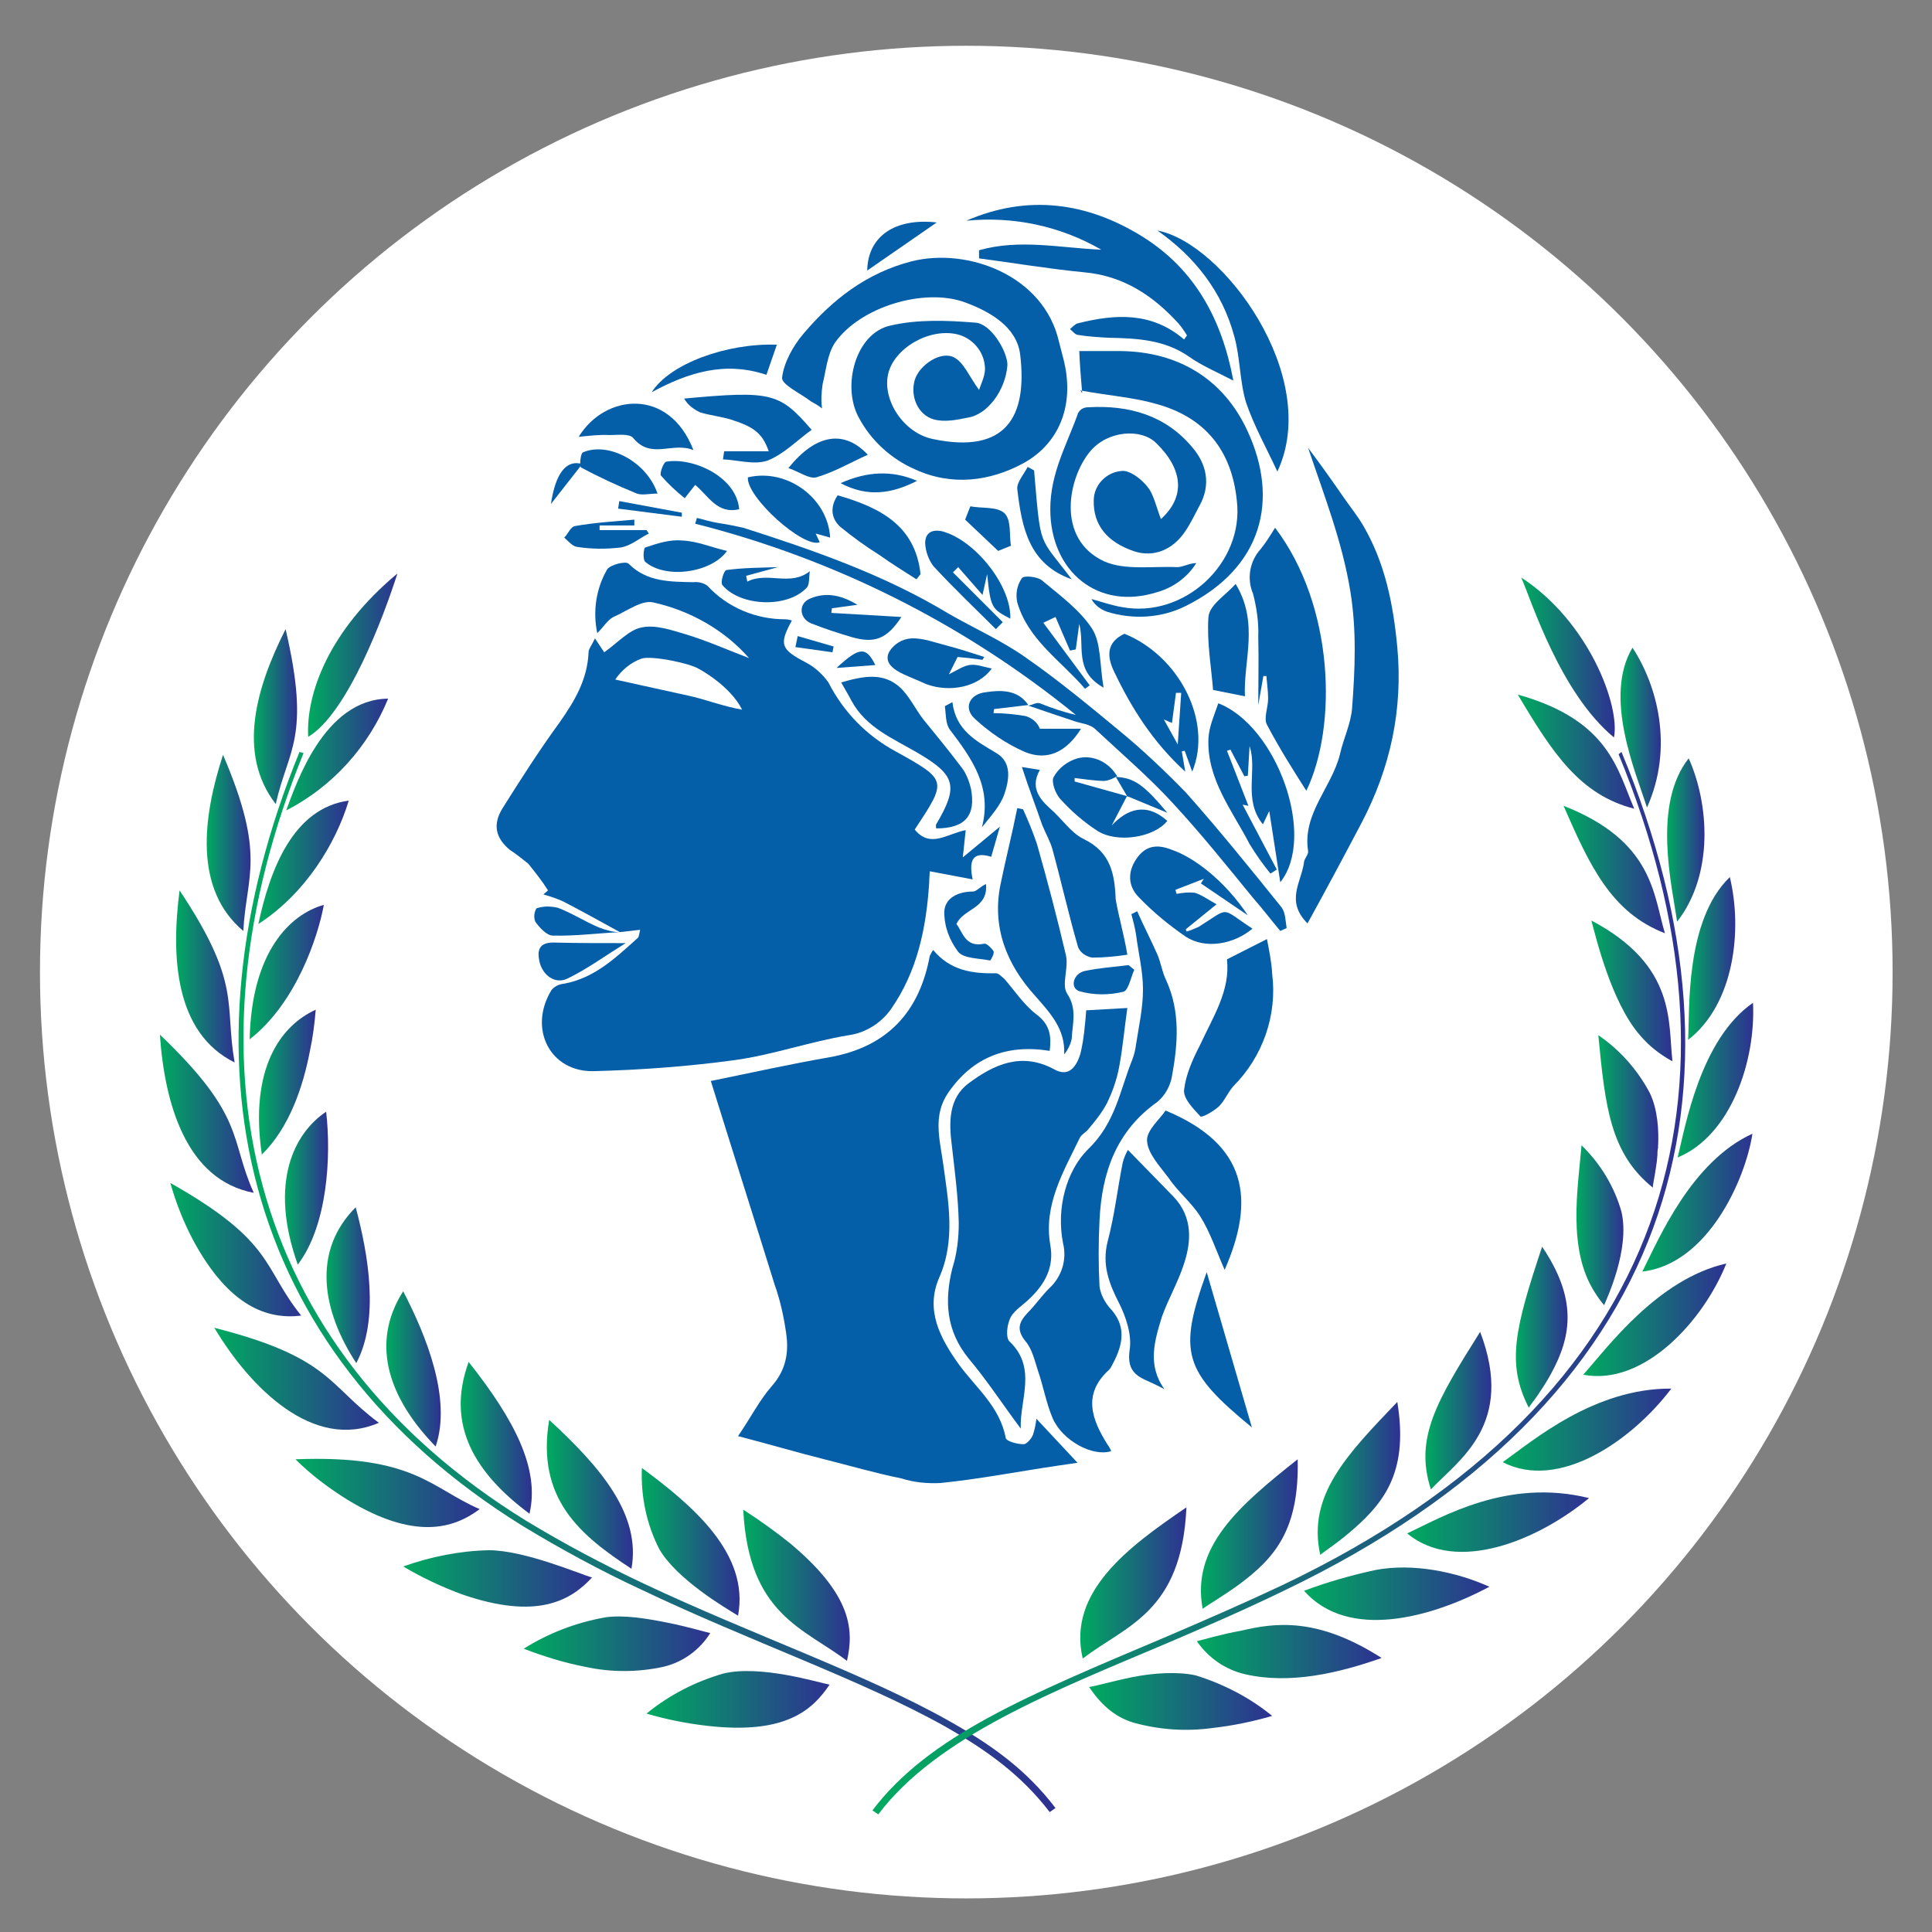 <?xml version="1.0" encoding="utf-8"?>
<!-- Generator: Adobe Illustrator 22.0.1, SVG Export Plug-In . SVG Version: 6.00 Build 0)  -->
<svg version="1.1" id="圖層_1" xmlns="http://www.w3.org/2000/svg" xmlns:xlink="http://www.w3.org/1999/xlink" x="0px" y="0px"
	 viewBox="0 0 333.5 333.5" style="enable-background:new 0 0 333.5 333.5;" xml:space="preserve">
<rect x="0" y="0" width="333.5" height="333.5" fill="#808080" stroke="none"/>
<style type="text/css">
	.st0{fill:#FFFFFF;}
	.st1{fill:url(#SVGID_1_);}
	.st2{fill:url(#SVGID_2_);}
	.st3{fill:url(#SVGID_3_);}
	.st4{fill:url(#SVGID_4_);}
	.st5{fill:url(#SVGID_5_);}
	.st6{fill:url(#SVGID_6_);}
	.st7{fill:url(#SVGID_7_);}
	.st8{fill:url(#SVGID_8_);}
	.st9{fill:url(#SVGID_9_);}
	.st10{fill:url(#SVGID_10_);}
	.st11{fill:url(#SVGID_11_);}
	.st12{fill:url(#SVGID_12_);}
	.st13{fill:url(#SVGID_13_);}
	.st14{fill:url(#SVGID_14_);}
	.st15{fill:url(#SVGID_15_);}
	.st16{fill:url(#SVGID_16_);}
	.st17{fill:url(#SVGID_17_);}
	.st18{fill:url(#SVGID_18_);}
	.st19{fill:url(#SVGID_19_);}
	.st20{fill:url(#SVGID_20_);}
	.st21{fill:url(#SVGID_21_);}
	.st22{fill:url(#SVGID_22_);}
	.st23{fill:url(#SVGID_23_);}
	.st24{fill:url(#SVGID_24_);}
	.st25{fill:url(#SVGID_25_);}
	.st26{fill:url(#SVGID_26_);}
	.st27{fill:url(#SVGID_27_);}
	.st28{fill:url(#SVGID_28_);}
	.st29{fill:url(#SVGID_29_);}
	.st30{fill:url(#SVGID_30_);}
	.st31{fill:url(#SVGID_31_);}
	.st32{fill:url(#SVGID_32_);}
	.st33{fill:url(#SVGID_33_);}
	.st34{fill:url(#SVGID_34_);}
	.st35{fill:url(#SVGID_35_);}
	.st36{fill:url(#SVGID_36_);}
	.st37{fill:url(#SVGID_37_);}
	.st38{fill:url(#SVGID_38_);}
	.st39{fill:url(#SVGID_39_);}
	.st40{fill:url(#SVGID_40_);}
	.st41{fill:url(#SVGID_41_);}
	.st42{fill:url(#SVGID_42_);}
	.st43{fill:url(#SVGID_43_);}
	.st44{fill:url(#SVGID_44_);}
	.st45{fill:url(#SVGID_45_);}
	.st46{fill:url(#SVGID_46_);}
	.st47{fill:#045EA8;}
</style>
<title>logo01</title>
<circle class="st0" cx="166.8" cy="167.8" r="159.9"/>
<linearGradient id="SVGID_1_" gradientUnits="userSpaceOnUse" x1="48.179" y1="733.8" x2="189.2" y2="733.8" gradientTransform="matrix(1 0 0 1 -7 -512.5)">
	<stop  offset="0" style="stop-color:#00AA60"/>
	<stop  offset="1" style="stop-color:#2E3192"/>
</linearGradient>
<path class="st1" d="M51.7,129.8C30.1,182.7,41.2,233,90.2,263.4c6.6,4,13.4,7.7,20.5,11c18.9,9,38.1,15.6,52.4,23.6
	c7.2,4.1,13.1,8.3,18.1,14.8l1-0.7c-5.1-6.7-11.2-11-18.5-15.1c-14.4-8.1-33.6-14.7-52.5-23.6c-7-3.3-13.8-6.9-20.4-10.9
	C42.2,232.5,31,182.6,52.4,130L51.7,129.8z"/>
<linearGradient id="SVGID_2_" gradientUnits="userSpaceOnUse" x1="135.27" y1="786.15" x2="153.682" y2="786.15" gradientTransform="matrix(1 0 0 1 -7 -512.5)">
	<stop  offset="0" style="stop-color:#00AA60"/>
	<stop  offset="1" style="stop-color:#2E3192"/>
</linearGradient>
<path class="st2" d="M128.3,260.6c2.8,1.8,5.6,3.8,8.2,5.9c10.6,8.9,10.9,14.9,9.7,20.2C138.9,281.1,129.2,278.8,128.3,260.6z"/>
<linearGradient id="SVGID_3_" gradientUnits="userSpaceOnUse" x1="117.775" y1="778.65" x2="134.695" y2="778.65" gradientTransform="matrix(1 0 0 1 -7 -512.5)">
	<stop  offset="0" style="stop-color:#00AA60"/>
	<stop  offset="1" style="stop-color:#2E3192"/>
</linearGradient>
<path class="st3" d="M110.8,253.4c8.8,6.5,18.6,14.8,16.6,25.5c-1.1-0.7-3.7-2.2-6.5-4.3s-5.6-4.6-7.1-7.2
	C111.6,263.1,110.6,258.3,110.8,253.4z"/>
<linearGradient id="SVGID_4_" gradientUnits="userSpaceOnUse" x1="101.418" y1="770.45" x2="116.278" y2="770.45" gradientTransform="matrix(1 0 0 1 -7 -512.5)">
	<stop  offset="0" style="stop-color:#00AA60"/>
	<stop  offset="1" style="stop-color:#2E3192"/>
</linearGradient>
<path class="st4" d="M94.8,245.1c8.8,8.1,15.9,16.3,14.2,25.7C100.3,265.1,92.5,258.8,94.8,245.1z"/>
<linearGradient id="SVGID_5_" gradientUnits="userSpaceOnUse" x1="86.525" y1="760.7" x2="98.784" y2="760.7" gradientTransform="matrix(1 0 0 1 -7 -512.5)">
	<stop  offset="0" style="stop-color:#00AA60"/>
	<stop  offset="1" style="stop-color:#2E3192"/>
</linearGradient>
<path class="st5" d="M80.9,235.1c8,10.1,12.3,18.5,10.5,26.2C82,254.3,76.9,246,80.9,235.1z"/>
<linearGradient id="SVGID_6_" gradientUnits="userSpaceOnUse" x1="73.689" y1="748.8" x2="83.094" y2="748.8" gradientTransform="matrix(1 0 0 1 -7 -512.5)">
	<stop  offset="0" style="stop-color:#00AA60"/>
	<stop  offset="1" style="stop-color:#2E3192"/>
</linearGradient>
<path class="st6" d="M69.6,222.9c4,7.7,8.4,18.6,5.6,26.8C65.3,239.5,64.9,230.2,69.6,222.9z"/>
<linearGradient id="SVGID_7_" gradientUnits="userSpaceOnUse" x1="63.335" y1="734.35" x2="70.819" y2="734.35" gradientTransform="matrix(1 0 0 1 -7 -512.5)">
	<stop  offset="0" style="stop-color:#00AA60"/>
	<stop  offset="1" style="stop-color:#2E3192"/>
</linearGradient>
<path class="st7" d="M61.4,208.4c2.2,8.2,4.1,19.4,0.1,26.9C55.6,226.3,53.8,216,61.4,208.4z"/>
<linearGradient id="SVGID_8_" gradientUnits="userSpaceOnUse" x1="56.141" y1="717.6" x2="63.622" y2="717.6" gradientTransform="matrix(1 0 0 1 -7 -512.5)">
	<stop  offset="0" style="stop-color:#00AA60"/>
	<stop  offset="1" style="stop-color:#2E3192"/>
</linearGradient>
<path class="st8" d="M56.3,191.9c0.9,7.9,0.2,19.7-4.9,26.4C46.3,204,50.9,195.5,56.3,191.9z"/>
<linearGradient id="SVGID_9_" gradientUnits="userSpaceOnUse" x1="51.72" y1="699.3" x2="61.5" y2="699.3" gradientTransform="matrix(1 0 0 1 -7 -512.5)">
	<stop  offset="0" style="stop-color:#00AA60"/>
	<stop  offset="1" style="stop-color:#2E3192"/>
</linearGradient>
<path class="st9" d="M54.5,174.3c-0.2,2.4-0.5,4.8-1,7.1c-1.2,6.3-3.6,13.3-8.3,17.9C43,184.4,48.5,177,54.5,174.3z"/>
<linearGradient id="SVGID_10_" gradientUnits="userSpaceOnUse" x1="50.1" y1="680.3" x2="62.94" y2="680.3" gradientTransform="matrix(1 0 0 1 -7 -512.5)">
	<stop  offset="0" style="stop-color:#00AA60"/>
	<stop  offset="1" style="stop-color:#2E3192"/>
</linearGradient>
<path class="st10" d="M55.9,156.2c-1,5.5-4.8,17-12.8,23.2C43.4,164.3,50.1,157.8,55.9,156.2z"/>
<linearGradient id="SVGID_11_" gradientUnits="userSpaceOnUse" x1="51.64" y1="661.35" x2="67.24" y2="661.35" gradientTransform="matrix(1 0 0 1 -7 -512.5)">
	<stop  offset="0" style="stop-color:#00AA60"/>
	<stop  offset="1" style="stop-color:#2E3192"/>
</linearGradient>
<path class="st11" d="M60.2,138.2c-2.2,7.3-7.4,16-15.6,21.3C46.6,150.1,50.6,139.5,60.2,138.2z"/>
<linearGradient id="SVGID_12_" gradientUnits="userSpaceOnUse" x1="56.4" y1="642.75" x2="74.03" y2="642.75" gradientTransform="matrix(1 0 0 1 -7 -512.5)">
	<stop  offset="0" style="stop-color:#00AA60"/>
	<stop  offset="1" style="stop-color:#2E3192"/>
</linearGradient>
<path class="st12" d="M67,120.6c-3.4,8.3-9.6,15.2-17.6,19.3C51.1,135.4,55.9,120.7,67,120.6z"/>
<linearGradient id="SVGID_13_" gradientUnits="userSpaceOnUse" x1="60.228" y1="625.6" x2="75.64" y2="625.6" gradientTransform="matrix(1 0 0 1 -7 -512.5)">
	<stop  offset="0" style="stop-color:#00AA60"/>
	<stop  offset="1" style="stop-color:#2E3192"/>
</linearGradient>
<path class="st13" d="M68.6,99c-2.4,7.5-8.6,24.1-15.4,28.2C52.8,119.8,56.7,108.9,68.6,99z"/>
<linearGradient id="SVGID_14_" gradientUnits="userSpaceOnUse" x1="118.6" y1="805.845" x2="150.2" y2="805.845" gradientTransform="matrix(1 0 0 1 -7 -512.5)">
	<stop  offset="0" style="stop-color:#00AA60"/>
	<stop  offset="1" style="stop-color:#2E3192"/>
</linearGradient>
<path class="st14" d="M111.6,295.8c3.4,1,6.9,1.7,10.4,2.1c13.7,1.6,18.3-2.8,21.2-7.1c-1.7-0.3-12-3.5-18.4-1.9
	C120,290.3,115.5,292.6,111.6,295.8z"/>
<linearGradient id="SVGID_15_" gradientUnits="userSpaceOnUse" x1="97.4" y1="796.24" x2="129.66" y2="796.24" gradientTransform="matrix(1 0 0 1 -7 -512.5)">
	<stop  offset="0" style="stop-color:#00AA60"/>
	<stop  offset="1" style="stop-color:#2E3192"/>
</linearGradient>
<path class="st15" d="M90.4,284.6c3.4,1.3,6.9,2.4,10.5,3.1c4.5,1,9.2,1,13.7,0c3.3-0.8,6.2-2.9,8-5.8c-0.9-0.2-3.9-1.1-7.4-1.8
	s-7.6-1.4-10.8-0.9C99.4,280.1,94.7,281.9,90.4,284.6z"/>
<linearGradient id="SVGID_16_" gradientUnits="userSpaceOnUse" x1="76.6" y1="784.969" x2="109.2" y2="784.969" gradientTransform="matrix(1 0 0 1 -7 -512.5)">
	<stop  offset="0" style="stop-color:#00AA60"/>
	<stop  offset="1" style="stop-color:#2E3192"/>
</linearGradient>
<path class="st16" d="M69.6,270.4c3.2,1.9,6.6,3.5,10.1,4.8c13,4.5,18.8,1.1,22.5-2.9c-1.9-0.5-11.6-4.7-17.8-4.7
	C79.4,267.7,74.4,268.7,69.6,270.4z"/>
<linearGradient id="SVGID_17_" gradientUnits="userSpaceOnUse" x1="58" y1="770.213" x2="89.8" y2="770.213" gradientTransform="matrix(1 0 0 1 -7 -512.5)">
	<stop  offset="0" style="stop-color:#00AA60"/>
	<stop  offset="1" style="stop-color:#2E3192"/>
</linearGradient>
<path class="st17" d="M51,251.9c2.7,2.7,5.8,5,9,7c11.5,7,18.3,5,22.8,1.6C74.4,256.9,71.5,251.1,51,251.9z"/>
<linearGradient id="SVGID_18_" gradientUnits="userSpaceOnUse" x1="44.04" y1="750.505" x2="72.48" y2="750.505" gradientTransform="matrix(1 0 0 1 -7 -512.5)">
	<stop  offset="0" style="stop-color:#00AA60"/>
	<stop  offset="1" style="stop-color:#2E3192"/>
</linearGradient>
<path class="st18" d="M37,229.2c6.2,10.4,17.1,21.3,28.4,16.4C56.5,239,57,234.3,37,229.2z"/>
<linearGradient id="SVGID_19_" gradientUnits="userSpaceOnUse" x1="36.4" y1="728.209" x2="59.07" y2="728.209" gradientTransform="matrix(1 0 0 1 -7 -512.5)">
	<stop  offset="0" style="stop-color:#00AA60"/>
	<stop  offset="1" style="stop-color:#2E3192"/>
</linearGradient>
<path class="st19" d="M29.4,204.2c1,3.5,2.3,6.8,4,10c6.2,11.4,12.8,13.6,18.6,12.9C45.3,218.8,47.5,214.4,29.4,204.2z"/>
<linearGradient id="SVGID_20_" gradientUnits="userSpaceOnUse" x1="34.56" y1="704.75" x2="50.72" y2="704.75" gradientTransform="matrix(1 0 0 1 -7 -512.5)">
	<stop  offset="0" style="stop-color:#00AA60"/>
	<stop  offset="1" style="stop-color:#2E3192"/>
</linearGradient>
<path class="st20" d="M27.6,178.6c0.8,11.8,4.5,25.1,16.2,27.3C39.6,196.6,42.5,192.8,27.6,178.6z"/>
<linearGradient id="SVGID_21_" gradientUnits="userSpaceOnUse" x1="37.34" y1="681.05" x2="47.481" y2="681.05" gradientTransform="matrix(1 0 0 1 -7 -512.5)">
	<stop  offset="0" style="stop-color:#00AA60"/>
	<stop  offset="1" style="stop-color:#2E3192"/>
</linearGradient>
<path class="st21" d="M31,153.7c-1.5,11.5-0.8,24.6,9.5,29.7C38.7,173.2,41.8,169.9,31,153.7z"/>
<linearGradient id="SVGID_22_" gradientUnits="userSpaceOnUse" x1="42.713" y1="658" x2="50.243" y2="658" gradientTransform="matrix(1 0 0 1 -7 -512.5)">
	<stop  offset="0" style="stop-color:#00AA60"/>
	<stop  offset="1" style="stop-color:#2E3192"/>
</linearGradient>
<path class="st22" d="M38.5,130.3C35,141,33.4,153.5,42,160.7C42.5,151.1,46,147.8,38.5,130.3z"/>
<linearGradient id="SVGID_23_" gradientUnits="userSpaceOnUse" x1="50.85" y1="636.2" x2="58.3" y2="636.2" gradientTransform="matrix(1 0 0 1 -7 -512.5)">
	<stop  offset="0" style="stop-color:#00AA60"/>
	<stop  offset="1" style="stop-color:#2E3192"/>
</linearGradient>
<path class="st23" d="M49.3,108.6c-5,9.9-8.5,21.4-1.7,30.2C49.7,129.3,53.7,127.5,49.3,108.6z"/>
<linearGradient id="SVGID_24_" gradientUnits="userSpaceOnUse" x1="157.6" y1="734" x2="297.903" y2="734" gradientTransform="matrix(1 0 0 1 -7 -512.5)">
	<stop  offset="0" style="stop-color:#00AA60"/>
	<stop  offset="1" style="stop-color:#2E3192"/>
</linearGradient>
<path class="st24" d="M279.4,130.2c23.6,57.3,10.2,111-58.2,143.5c-6.8,3.2-13.5,6.1-19.8,8.8c-24.1,10.2-41,17.1-50.8,30l1,0.7
	c10.2-13.5,30.4-21.3,50.2-29.7c6.3-2.7,13-5.6,19.8-8.9c67.9-32.5,82.7-86.2,58.3-144.8L279.4,130.2z"/>
<linearGradient id="SVGID_25_" gradientUnits="userSpaceOnUse" x1="195" y1="806.201" x2="226.6" y2="806.201" gradientTransform="matrix(1 0 0 1 -7 -512.5)">
	<stop  offset="0" style="stop-color:#00AA60"/>
	<stop  offset="1" style="stop-color:#2E3192"/>
</linearGradient>
<path class="st25" d="M219.6,296.2c-3.4,1-6.9,1.7-10.4,2.1c-4.5,0.6-9,0.3-13.4-0.9c-2.8-0.8-5.4-2.6-7.8-6.2c1-0.1,4-1,7.5-1.7
	s7.7-1,10.9-0.3C211.2,290.7,215.7,293,219.6,296.2z"/>
<linearGradient id="SVGID_26_" gradientUnits="userSpaceOnUse" x1="213.56" y1="797.595" x2="245.46" y2="797.595" gradientTransform="matrix(1 0 0 1 -7 -512.5)">
	<stop  offset="0" style="stop-color:#00AA60"/>
	<stop  offset="1" style="stop-color:#2E3192"/>
</linearGradient>
<path class="st26" d="M238.5,286.2c-7.4,2.6-15.8,4.6-23.6,2.8c-3.4-0.8-6.3-2.8-8.3-5.7c1.3-0.3,4.2-1.2,7.6-1.8
	C220.1,280.1,227.4,279.1,238.5,286.2z"/>
<linearGradient id="SVGID_27_" gradientUnits="userSpaceOnUse" x1="232.1" y1="787.608" x2="264.1" y2="787.608" gradientTransform="matrix(1 0 0 1 -7 -512.5)">
	<stop  offset="0" style="stop-color:#00AA60"/>
	<stop  offset="1" style="stop-color:#2E3192"/>
</linearGradient>
<path class="st27" d="M257.1,273.9c-10.1,5.4-24.4,9.3-32,0.7c4-1.5,8.2-2.7,12.4-3.6C243.9,269.8,251.3,271.3,257.1,273.9z"/>
<linearGradient id="SVGID_28_" gradientUnits="userSpaceOnUse" x1="249.9" y1="775.252" x2="281.3" y2="775.252" gradientTransform="matrix(1 0 0 1 -7 -512.5)">
	<stop  offset="0" style="stop-color:#00AA60"/>
	<stop  offset="1" style="stop-color:#2E3192"/>
</linearGradient>
<path class="st28" d="M274.3,258.6c-8.7,7.2-22.8,13.2-31.4,6.1C248.9,261.9,260.2,255.1,274.3,258.6z"/>
<linearGradient id="SVGID_29_" gradientUnits="userSpaceOnUse" x1="266.4" y1="759.281" x2="295.5" y2="759.281" gradientTransform="matrix(1 0 0 1 -7 -512.5)">
	<stop  offset="0" style="stop-color:#00AA60"/>
	<stop  offset="1" style="stop-color:#2E3192"/>
</linearGradient>
<path class="st29" d="M288.5,239.7c-6.8,9-19.4,17.7-29.1,12.7C264.6,248.7,275.2,239.6,288.5,239.7z"/>
<linearGradient id="SVGID_30_" gradientUnits="userSpaceOnUse" x1="280.34" y1="740.317" x2="305" y2="740.317" gradientTransform="matrix(1 0 0 1 -7 -512.5)">
	<stop  offset="0" style="stop-color:#00AA60"/>
	<stop  offset="1" style="stop-color:#2E3192"/>
</linearGradient>
<path class="st30" d="M298,218.1c-4,10-14.3,21.2-24.7,19.2C277.4,232.7,286.1,220.8,298,218.1z"/>
<linearGradient id="SVGID_31_" gradientUnits="userSpaceOnUse" x1="290.57" y1="720.1" x2="309.54" y2="720.1" gradientTransform="matrix(1 0 0 1 -7 -512.5)">
	<stop  offset="0" style="stop-color:#00AA60"/>
	<stop  offset="1" style="stop-color:#2E3192"/>
</linearGradient>
<path class="st31" d="M302.5,195.7c-1.2,7.9-7.7,22.5-19,23.8C286.4,213.7,292,200.5,302.5,195.7z"/>
<linearGradient id="SVGID_32_" gradientUnits="userSpaceOnUse" x1="296.53" y1="698.95" x2="309.59" y2="698.95" gradientTransform="matrix(1 0 0 1 -7 -512.5)">
	<stop  offset="0" style="stop-color:#00AA60"/>
	<stop  offset="1" style="stop-color:#2E3192"/>
</linearGradient>
<path class="st32" d="M302.6,173.1c0.5,10-3.8,22.9-13,26.7C290.9,194.5,293.5,179.4,302.6,173.1z"/>
<linearGradient id="SVGID_33_" gradientUnits="userSpaceOnUse" x1="298.4" y1="677.95" x2="306.556" y2="677.95" gradientTransform="matrix(1 0 0 1 -7 -512.5)">
	<stop  offset="0" style="stop-color:#00AA60"/>
	<stop  offset="1" style="stop-color:#2E3192"/>
</linearGradient>
<path class="st33" d="M298.6,151.4c2.2,9.1,0.8,21.9-7.2,28.1C291.7,174.6,290.8,158.9,298.6,151.4z"/>
<linearGradient id="SVGID_34_" gradientUnits="userSpaceOnUse" x1="294.776" y1="657.5" x2="301.195" y2="657.5" gradientTransform="matrix(1 0 0 1 -7 -512.5)">
	<stop  offset="0" style="stop-color:#00AA60"/>
	<stop  offset="1" style="stop-color:#2E3192"/>
</linearGradient>
<path class="st34" d="M291.5,130.9c3.5,7.8,4.4,20-2,28.2C288.6,152.8,285.2,138.9,291.5,130.9z"/>
<linearGradient id="SVGID_35_" gradientUnits="userSpaceOnUse" x1="286.743" y1="638.1" x2="293.678" y2="638.1" gradientTransform="matrix(1 0 0 1 -7 -512.5)">
	<stop  offset="0" style="stop-color:#00AA60"/>
	<stop  offset="1" style="stop-color:#2E3192"/>
</linearGradient>
<path class="st35" d="M281.8,111.8c4.2,6.4,7.2,17.1,2.5,27.6C282.4,133.4,276.7,120.3,281.8,111.8z"/>
<linearGradient id="SVGID_36_" gradientUnits="userSpaceOnUse" x1="269.64" y1="626" x2="285.78" y2="626" gradientTransform="matrix(1 0 0 1 -7 -512.5)">
	<stop  offset="0" style="stop-color:#00AA60"/>
	<stop  offset="1" style="stop-color:#2E3192"/>
</linearGradient>
<path class="st36" d="M262.6,99.7c11.7,7.6,17.1,22.2,16,27.6C269.3,119.6,264.4,103.8,262.6,99.7z"/>
<linearGradient id="SVGID_37_" gradientUnits="userSpaceOnUse" x1="193.517" y1="785.75" x2="211.81" y2="785.75" gradientTransform="matrix(1 0 0 1 -7 -512.5)">
	<stop  offset="0" style="stop-color:#00AA60"/>
	<stop  offset="1" style="stop-color:#2E3192"/>
</linearGradient>
<path class="st37" d="M204.8,260.2c-10,6.8-20.6,14.6-17.9,26.1C194.3,280.6,204,278.4,204.8,260.2z"/>
<linearGradient id="SVGID_38_" gradientUnits="userSpaceOnUse" x1="214.35" y1="777.3" x2="231.045" y2="777.3" gradientTransform="matrix(1 0 0 1 -7 -512.5)">
	<stop  offset="0" style="stop-color:#00AA60"/>
	<stop  offset="1" style="stop-color:#2E3192"/>
</linearGradient>
<path class="st38" d="M224,251.9c-10.1,8-18.4,15.1-16.4,25.8c0.8-0.6,3.4-2.1,6.3-4.2C220.1,268.9,224.3,264,224,251.9z"/>
<linearGradient id="SVGID_39_" gradientUnits="userSpaceOnUse" x1="234.483" y1="767.7" x2="248.698" y2="767.7" gradientTransform="matrix(1 0 0 1 -7 -512.5)">
	<stop  offset="0" style="stop-color:#00AA60"/>
	<stop  offset="1" style="stop-color:#2E3192"/>
</linearGradient>
<path class="st39" d="M241.2,242c-8.6,9-15.6,16.1-13.3,26.4c0.7-0.6,3.2-2.2,5.8-4.5C239.3,259,243.1,253.6,241.2,242z"/>
<linearGradient id="SVGID_40_" gradientUnits="userSpaceOnUse" x1="253.078" y1="756" x2="264.432" y2="756" gradientTransform="matrix(1 0 0 1 -7 -512.5)">
	<stop  offset="0" style="stop-color:#00AA60"/>
	<stop  offset="1" style="stop-color:#2E3192"/>
</linearGradient>
<path class="st40" d="M255.5,229.9c-7.4,11.8-11.4,18.3-8.5,27.2C251.8,252,261.6,245.9,255.5,229.9z"/>
<linearGradient id="SVGID_41_" gradientUnits="userSpaceOnUse" x1="268.67" y1="741.6" x2="277.609" y2="741.6" gradientTransform="matrix(1 0 0 1 -7 -512.5)">
	<stop  offset="0" style="stop-color:#00AA60"/>
	<stop  offset="1" style="stop-color:#2E3192"/>
</linearGradient>
<path class="st41" d="M266.2,215.2c-4.7,14.1-6.2,20.2-2.3,27.8c0.2-0.4,0.8-1.1,1.5-2.1c0.8-1.2,1.6-2.4,2.3-3.7
	C271.4,230.5,272.2,224.1,266.2,215.2z"/>
<linearGradient id="SVGID_42_" gradientUnits="userSpaceOnUse" x1="279.16" y1="724" x2="287.267" y2="724" gradientTransform="matrix(1 0 0 1 -7 -512.5)">
	<stop  offset="0" style="stop-color:#00AA60"/>
	<stop  offset="1" style="stop-color:#2E3192"/>
</linearGradient>
<path class="st42" d="M273,197.7c-0.6,7.3-2.5,18,2.3,25.4c0.5,0.8,1,1.5,1.6,2.2c0.4-1,4.5-9.6,3-16.1
	C278.7,204.9,276.3,200.9,273,197.7z"/>
<linearGradient id="SVGID_43_" gradientUnits="userSpaceOnUse" x1="282.87" y1="704.35" x2="293.1" y2="704.35" gradientTransform="matrix(1 0 0 1 -7 -512.5)">
	<stop  offset="0" style="stop-color:#00AA60"/>
	<stop  offset="1" style="stop-color:#2E3192"/>
</linearGradient>
<path class="st43" d="M275.9,178.7c1.2,12.5,2.1,20.4,9.4,26.3c0-0.4,0.2-1.3,0.4-2.5c0.1-0.6,0.2-1.3,0.3-2l0.1-1.1
	c0-0.4,0-0.8,0.1-1.2c0.2-3.2-0.1-6.8-1.4-9.5C282.7,184.7,279.6,181.2,275.9,178.7z"/>
<linearGradient id="SVGID_44_" gradientUnits="userSpaceOnUse" x1="281.68" y1="683.55" x2="295.63" y2="683.55" gradientTransform="matrix(1 0 0 1 -7 -512.5)">
	<stop  offset="0" style="stop-color:#00AA60"/>
	<stop  offset="1" style="stop-color:#2E3192"/>
</linearGradient>
<path class="st44" d="M274.7,158.9c0.8,2.9,3.4,14,8.3,19.7c0.5,0.6,1,1.1,1.5,1.6c1.3,1.2,2.7,2.2,4.2,3
	C287.9,176.6,289.5,166.7,274.7,158.9z"/>
<linearGradient id="SVGID_45_" gradientUnits="userSpaceOnUse" x1="276.9" y1="662.6" x2="294.4" y2="662.6" gradientTransform="matrix(1 0 0 1 -7 -512.5)">
	<stop  offset="0" style="stop-color:#00AA60"/>
	<stop  offset="1" style="stop-color:#2E3192"/>
</linearGradient>
<path class="st45" d="M269.9,139.1c4.5,10.3,8.2,18.4,17.5,22C285.4,154.6,285.5,145.2,269.9,139.1z"/>
<linearGradient id="SVGID_46_" gradientUnits="userSpaceOnUse" x1="269.04" y1="642.25" x2="289.14" y2="642.25" gradientTransform="matrix(1 0 0 1 -7 -512.5)">
	<stop  offset="0" style="stop-color:#00AA60"/>
	<stop  offset="1" style="stop-color:#2E3192"/>
</linearGradient>
<path class="st46" d="M262,119.9c6,10.1,10.7,17.3,20.1,19.7C279.2,132.9,277.8,124.3,262,119.9z"/>
<g>
	<path class="st47" d="M100.5,80.1L95.1,87C95.9,81.6,97.8,79.3,100.5,80.1z"/>
	<g>
		<path class="st47" d="M107,160.9c-3.3-1.8-6.5-3.6-9.8-5.3c-1.1-0.5-2.3-0.9-3.4-1.2l0.8-0.7c-1-1.6-2.2-3.1-3.4-4.6
			c-1-0.8-2.1-1.7-3.2-2.4c-2.4-2-3-4.3-1.3-7.1c3.2-5.1,6.4-10.1,9.9-14.9c2.6-3.7,4.8-7.4,5-12.1c0-0.6,0.5-1.1,1.1-2.4l1.6,2.4
			c2.4-1.7,4.3-3.9,6.5-4.3c2.4-0.5,5.2,0.5,7.6,1.2c3.6,1.1,7,2.6,10.9,4.1c-4.3-4.9-10.2-8.2-16.5-9.6c-2-0.5-4.6,1.5-6.9,2.5
			c-1,0.5-1.7,1.7-2.8,2.8c-0.8-3.8-0.2-7.7,1.7-11c0.5-0.8,3.2-1.5,3.7-1c3.2,3.2,7.2,3.1,11.2,3.2c0.8-0.1,1.7,0.1,2.4,0.6
			c3.5,3.8,8.4,5.8,13.4,5.8c0.4,0,0.8,0.1,1.2,0.2c-2.3,4.2-1.9,5,2.5,7.3c1.5,0.8,2.8,2,3.8,3.4c2.6,5.1,6.6,9.2,11.6,11.9
			c9,5,8.9,5,3.3,13.5c2.7,3.3,5.6,0.7,8.8,0.1l-0.5,4.7l6.4-5.3l-1.5,5.2c-3.2-1-3.9,0.6-3.2,3.9l-7.4-1.4c0,0.3-0.1,1.1-0.1,1.9
			c-0.5,7.8-2,15.3-6.6,21.9c-1.7,2.4-4.4,4.1-7.3,4.5c-6.7,1.1-13.1,3.4-19.7,4.3c-8.1,1.1-16.3,1.7-24.3,1.9
			c-7.5,0.2-11.4-7.3-7.3-14c0.6-0.7,1.3-1,2.2-1.1c5.3-1,8.9-4.5,12.7-7.9c0.2-0.2,0.2-0.6,0.4-1.4L107,160.9L107,160.9z
			 M118.9,120.1c2.8,0.6,5.8,1.8,9.2,2.4c-2.1-4.2-7.4-7-7.4-7c-1.5-1-8.3-2.4-10-1.8c-1.9,0.7-3.4,2-4.5,3.6L118.9,120.1z"/>
		<path class="st47" d="M122.7,186.6c6.9-1.4,13.6-2.9,20.5-4.1c10-1.8,15.5-7.8,17.3-17.5c0.2-0.4,0.4-0.8,0.6-1
			c2.9,3.5,6.7,4.1,10.8,4c0.5,0,1,0.6,1.5,1c1.8,2.1,3.4,4.5,5.5,6.1c2.4,1.8,2.6,3.8,2.3,6.3c-7.4-1.2-13.3,1.1-17.5,7.2
			c-2.7,3.9-1.5,8-0.9,12.2c0.9,6.6,2.2,13.3-0.7,19.8c-2.4,5.6,0.2,10.4,3.4,14.9c2.9,4,7.1,7.3,8.1,12.7c0.1,0.6,2,1.1,3.1,1.1
			c0.5,0,1.3-0.9,1.6-1.6c0.3-0.9,0.5-1.9,0.6-2.8l7.1,7.6l-3.4,0.5c-6.8,1-13.4,2.3-20.3,3c-2.3,0.1-4.5-0.1-6.7-0.8
			c-4.5-0.9-8.9-2.2-13.3-3.3c-4.8-1.2-9.5-2.6-14.9-4c2.2-3.2,3.7-6.2,5.8-8.6c2.5-2.8,3-5.9,2.5-9.2c-0.4-2.8-1-5.6-2-8.4
			C130.1,210.1,126.4,198.5,122.7,186.6z"/>
		<path class="st47" d="M176.2,246.6c-3-4-5.8-8.3-9-12.1c-3.9-4.8-4.2-10-2.8-15.6c0.8-2.5,1.1-5.2,1.1-7.8
			c-0.1-4.5-0.7-9-1.2-13.4c-0.5-3.9-0.6-8.1,2.9-10.7c4.3-3.2,9.1-5.5,14.8-2.4c2.7,1.5,3.9-0.8,4.5-2.7c0.6-2.5,0.8-5,1-7.5
			l7.1-0.4c-0.5,3.5-0.8,6.9-1.4,10.1c-0.4,2.2-1.1,4.2-2.1,6.3c-0.9,1.7-2.1,3.2-3.3,4.6c-0.4,0.5-1.1,0.8-1.4,1.4
			c-2.8,5.8-6.3,11.6-5.1,18.5c0.7,3.8-0.9,6.7-3.5,9.2c-1.1,1.1-2.6,2-3.3,3.2c-0.7,1.3-0.9,3.5-0.3,4.2
			C179.1,236.1,176,241.6,176.2,246.6z"/>
		<path class="st47" d="M141.9,70.5c-0.9-0.7-1.4-0.9-1.9-1.2c-1.8-1.4-5.1-2.9-5-4.1c0.3-2.6,1.9-5.5,3.7-7.6
			c5-5.9,10.9-10.5,18.7-12.5c9.6-2.4,22.8,2.4,25.4,13.9c0.5,2,1.1,3.9,1.3,5.8c0.8,6.9-2.2,12.4-7.7,15.3s-12,3.9-18.5,0.9
			c-4.1-1.8-7.6-5-9.7-9c-2.9-5.4-0.5-14.5,5.5-15.8c4.7-1.1,9.8-0.9,14.7-0.5c2.7,0.2,5.5,5,5.5,7.3c-0.3,4.3-3.4,8.6-6.9,9.1
			c-1.9,0.4-4,0.8-5.8,0.3c-2.8-0.8-4.1-4-3.3-6.8c0.8-2.6,4.5-5.1,6.8-3.9c1.7,0.9,2.6,3.3,4.3,5.6c0.4-1.2,1.2-2.7,1-4.1
			c-0.2-2.6-2.2-4.9-4.8-5.5c-4.8-1.1-10.9,2.4-11.9,6.9c-1,4.5,2.7,10.2,7.8,11.2c12.5,2.6,16.3-3.8,15-14.6
			c-0.6-4.8-5.2-7.4-9.5-9c-7.1-2.6-18.2,0.8-22.5,7c-1.3,2-1.5,4.7-2.1,7.1C141.8,67.7,141.7,69.1,141.9,70.5z"/>
		<path class="st47" d="M191.8,250.5c-3.2,1-8.4-1.8-10.1-5.7c-1.1-2.6-1.6-5.5-2.5-8.1c-0.6-1.8-1-3.8-2.2-5.2
			c-1.6-2-1.1-3.3,0.4-4.9c1.3-1.3,2.4-2.9,3.7-4.2c2.2-2,3.1-5,2.4-7.8c-1.2-6.1,0.6-12.5,4.3-16.2c4.8-4.6,5.5-10.2,7.7-15.6
			c0.3-0.8,0.5-1.7,0.6-2.5c0.5-3.2,1.2-6.3,1.2-9.5c0-3.2-0.8-6.3-1.2-9.5c-0.2-1.2-0.5-2.4-0.8-3.5l1-0.5c1.1,2.5,2.4,5,3.5,7.5
			c0.6,1.4,0.8,3,1.5,4.4c2.5,5.5,2,11.1,1,16.6c-0.3,1.7-1.2,3.3-2.5,4.4c-7.1,5-9.6,12.2-10,20.4c-0.2,3.9-0.2,7.7,0,11.5
			c0.2,1.3,0.8,2.5,1.7,3.6c3,3.1,2.4,6.3,0.6,9.7c-0.2,0.4-0.4,0.8-0.7,1.1c-4.6,4.2-2.9,8.6-0.2,12.9
			C191.5,249.8,191.7,250.2,191.8,250.5z"/>
		<path class="st47" d="M225.8,77.3c2.1,2.8,4.1,5.6,6.1,8.5c1.1,1.6,2.4,3.2,3.4,4.9c3.8,6.5,5.2,13.6,5.9,21
			c1,10.8-1.2,20.9-6.2,30.4c-3,5.7-6.1,11.5-9.3,17.3c-3.9-3.9-1-7.2-0.6-10.6c0.1-0.7,0.8-1.3,0.7-1.9c-1-6.5,4.1-11,5.5-16.7
			c0.6-2.7,1.9-5.3,2.1-8c0.5-6.7,0.8-13.3-0.3-20.1C231.7,93.5,228.6,85.6,225.8,77.3z"/>
		<path class="st47" d="M200.4,89.6c4.2-3.8,3.9-8.5-0.8-13.1c-2.6-2.6-8.4-2.2-11.4,1.4c-3.8,4.5-6,15.1,2.4,19
			c3.6,1.6,8.4,0.8,12.6,1c1,0,2.1-0.7,3.3-0.7c-1.5,2.4-3.9,4.2-6.7,5c-10.3,3.3-18.5-3.6-18.5-14.3c0-6.3,2.9-11.2,4.8-16.6
			c0.4-0.7,1-1,1.8-1c7-0.4,13.3,1.4,17.9,6.9c2.5,2.9,3.3,6.5,1.2,10.2c-0.8,1.5-1.5,3-2.4,4.3c-2.2,3.3-5.5,4.5-8.7,3.5
			c-4.9-1.6-7.2-4.7-7.1-8.8c0-2.7,2.2-4.9,4.8-5.1c1.4-0.2,3.6,1.5,4.6,2.9C199.1,85.3,199.6,87.5,200.4,89.6z"/>
		<path class="st47" d="M169,43.2c7-2,14-0.4,21.1-0.1c-7.1-4.1-15.2-5.8-23.3-5c10.6-4.6,20.9-3.2,30.5,2.8
			c8.9,5.6,13.6,14.1,15.6,24.8c-2.9-1.5-5.5-2.6-7.6-4.1c-4.3-3-9.1-3.2-14-3.3c-1.8-0.1-3.5-0.2-5.3-0.5c-0.5-0.1-0.9-0.7-1.3-1
			c0.5-0.4,0.9-0.9,1.4-1c6.4-1.6,12.7-2,18.3,2.8l0.5-0.7c-0.5-0.8-0.9-1.4-1.5-2.1c-4.4-4.8-9.5-8.2-16.3-8.8
			c-6.1-0.6-12.1-1.6-18.1-2.4L169,43.2z"/>
		<path class="st47" d="M218.1,116.6l-0.9,5.1c0-3.6,0.1-7.7,0-11.8c0.1-2.5-0.3-5.1-0.9-7.4c-1.1-2.6-0.6-5.6,1.3-7.7
			c0.9-1.1,1.7-2.4,2.5-3.7c10.2,13.4,10.8,34.2,5.4,45.4c-2.3-3.6-4.7-7.4-6.8-11.4c-0.6-1.1,0.2-3,0.2-4.5c0-1.3-0.2-2.6-0.3-3.9
			H218.1z"/>
		<path class="st47" d="M186.5,67.4c0.4,0.6,0.3,0.5,0.3,0.4c-0.2-2.4-0.4-4.8-0.5-7.2c2.4,0,4.8,0,7.1,0
			c10.1,0.1,17.8,4.9,21.9,13.7c5.6,12,2.6,23.7-10.6,30.3c-4.2,2.1-9.1,2.4-13.6,1c-1.1-0.4-2.1-1.1-2.7-2.2
			c1.8,0.5,3.5,1.1,5.3,1.4c10.7,2,21.1-7.6,19.8-18.4c-0.9-8.7-5.5-14.4-14-16.7C195.7,68.6,191.4,68.3,186.5,67.4z"/>
		<path class="st47" d="M201,239.8c-1.1-0.6-2.2-1.1-3.3-1.6c-2.2-1-3.1-2.3-2.7-5.2c0.4-2.5-0.6-5.6-1.8-8c-1.8-3.5-3-6.7-2-10.7
			c1.2-4.5,1.7-9.1,2.6-13.6c0.2-0.8,0.5-1.5,0.9-2.2c2.6,2.7,5.3,5.4,7.9,8.1c3.3,3.5,3.1,7.7,1.7,11.8c-1,3-2.6,5.8-3.7,8.8
			C199.3,231.4,198,235.6,201,239.8z"/>
		<path class="st47" d="M177.5,121.8c0.7-0.1,1.4-0.6,2-0.4c2,0.8,4,1.5,6.2,2c-19.3-15.7-41.6-26.9-65.7-33l0.3-1
			c1.2,0.3,2.5,0.7,3.8,0.9c1.4,0.2,2.8,0.5,4.2,0.8c12.2,3.9,24.3,8.1,35.4,14.8c4.5,2.6,9.3,4.7,13.5,7.7
			c5.6,3.9,10.9,8.3,16.1,12.6c4,3.3,7.8,6.9,11.4,10.6c5.7,6.4,11.1,13.1,16.5,19.8c0.7,0.9,0.7,2.4,0.9,3.6l-1.1,0.5
			c-1.6-1.9-3.1-3.9-4.7-5.7c-4.5-5.5-8.9-11-13.7-16.2c-4.2-4.6-9-8.7-13.6-13c-0.9-0.8-2.3-0.9-3.5-1.3
			C182.8,123.6,180.1,122.7,177.5,121.8L177.5,121.8z"/>
		<path class="st47" d="M176.6,139.7c0.9,2,1.7,3.9,2.4,6c1.8,6.3,3.5,12.8,5,19.2c0.5,2.2-0.8,5.1,0.2,6.6c1.8,2.7,0.9,5.3,0.8,7.8
			c-0.2,1-0.7,2-1.3,2.7c0.2-4.4-2.4-7.1-5.1-10.2c-4.8-5.3-7.4-11.7-5.9-19.1c0.9-4.4,2-8.7,2.9-13.2L176.6,139.7z"/>
		<path class="st47" d="M211.8,165.6l6.9-3.5c0.4,2.1,0.8,4,0.9,6c0.9,7.1-1.6,14.3-6.7,19.4c-0.9,1-1.5,2.5-2.5,3.5
			c-1,0.9-3,2-3.2,1.7c-1.2-1.3-3-3.1-2.8-4.6c0.3-2.6,1.5-5.3,2.7-7.6C209.4,175.5,212.4,171,211.8,165.6z"/>
		<path class="st47" d="M215.7,128.8l-0.3,5.1l-0.6,0.1l-2.4-4.6l-0.6,0.2l3.7,9.5l-1-0.2l5.9,11.2l-1.1,0.7
			c-1.3-1.6-2.5-3.3-3.6-5.1c-3-5.8-7.4-11.2-7.1-18.2c0.1-2.1,1-4,1.7-6.1c10.1,3.9,17,23,10.7,30.9l-1.9-12.3l-1.1,2.3
			C214.5,138,217.1,132.9,215.7,128.8z"/>
		<path class="st47" d="M201.2,191.7c14.2,5.9,15.5,15.4,10.2,27.5c-1.5-3.4-2.5-6.5-4.2-9.2c-1.5-2.4-3.9-4.3-5.5-6.7
			c-1.5-2-3.6-4.2-3.7-6.4C197.9,195.1,200.3,193.1,201.2,191.7z"/>
		<path class="st47" d="M194.6,164.8c-2,0.3-4,0.5-6.1,0.5c-1-0.2-2-0.8-2.4-1.8c-1.6-5.5-2.9-11.3-4.4-16.8
			c-0.4-1.5-1.2-2.8-1.8-4.3c-1.1-3.2-2.3-6.3-3.5-10l3.1,0.5c-1.6,2.8-0.3,4.8,1.7,6.6c2.1,1.8,3.6,4.2,5.8,5.3
			c4.8,2.3,5.4,6.1,5.6,10.5C193.1,158.2,194,161.2,194.6,164.8z"/>
		<path class="st47" d="M215.4,158l-8.1-5.5l0.5-0.8l-4.9,1.9l0.2,0.7c1-0.2,2.1-0.3,3.1-0.2c1.1,0.3,2.2,1.1,3.8,2l-5.3,4.3
			l0.1,0.4c0.8-0.2,1.4-0.5,2.1-0.8c5.6-3.5,3.6-3.4,9.3,0.3c-3.2,2.7-8.1,3.6-11.5,1.4c-2.9-2-5.6-4.2-8.1-6.8
			c-1.9-1.9-2-4.4-0.4-6.7c1.6-2.3,3.6-2.5,6.1-1.5C206.1,148,211.4,152,215.4,158z"/>
		<path class="st47" d="M220.5,81.4c-1.8-3.9-4-7.8-5.4-11.9c-1.1-3.6-1-7.6-2-11.3c-2.1-7.9-6.9-13.9-13.3-18.4
			C211.1,41.9,228.2,65,220.5,81.4z"/>
		<path class="st47" d="M205.8,133.2l-1.3-3.6l-0.5,0.1l0.6,3.5c-5.6-5.1-9.3-11-12.3-17.3c-1.2-2.5-1.4-5,1.8-6.5
			C203.5,113.2,209.4,124.5,205.8,133.2z M203.3,128.5l0.6-8.9H203l-0.7,5.2l-4.6-2l1.7-1.3L203.3,128.5z"/>
		<path class="st47" d="M145.2,117.8c3.8-1.1,7.3-1.8,10.2,0.9c1.6,1.5,2.6,3.7,4,5.5c2.2,2.7,4.5,5.5,6.6,8.3
			c0.8,1,1.3,2.4,1.6,3.6c0.9,4.7-1,6.9-6,6.9c0-0.2-0.1-0.5,0-0.7c3.9-6.6,3.4-8.5-3.3-12.4c-4.1-2.4-8.8-4.3-11.3-8.9
			C146.5,120,145.8,118.9,145.2,117.8z"/>
		<path class="st47" d="M194.6,137.3l-2.7,5.2c2.6-2.8,5.9-4.1,9.6-0.8c-2.3,2.9-8.7,3.9-12.1,1.7c-2.3-1.5-4.4-3.3-6.3-5.4
			c-0.9-0.9-1.7-3.1-1.2-3.9c0.9-1.6,2.4-2.7,4.1-3.2c2.7-0.7,5.5,0.7,6.9,3.2l-0.1-0.1c-0.7,0.4-1.3,0.7-2.1,0.8
			c-1.7,0-3.5-0.3-5.2-0.5v0.6l9.3,2.6L194.6,137.3z"/>
		<path class="st47" d="M184.7,112.3l-2.5-5.8l-2.1,1l8,10.8l-0.8,0.6c-4.1-4.8-9.8-8.4-11.7-14.9c-0.3-1.4-0.1-2.9,0.8-4.2
			c0.3-0.5,2.8-0.3,3.6,0.5c3,2.5,6.4,5,8.5,8.2c1.6,2.5,1.3,6.2,2,10.2c-5.2-2.9-3.2-7.2-4.2-11l-0.6,4.4L184.7,112.3z"/>
		<path class="st47" d="M125,77.9h7.7c-1.1-3.1-2.5-4.2-6.6-5.5c-1.7-0.5-3.5-0.7-5.2-1.2c-1.1-0.5-2.2-1.3-2.8-2.4
			c15.1-1.4,16.5-1,22,5.4c-2.5,1.8-4.8,4.2-7.6,5.3c-2.3,0.8-5.1-0.1-7.7-0.2L125,77.9z"/>
		<path class="st47" d="M171.9,108.6c-3.6-3.6-7.3-7.1-10.8-10.9c-0.8-1.1-1.3-2.4-1.4-3.9c0-1.6,0.9-2.5,2.9-2.1
			c5.7,1.5,12,9.4,11.8,15.1c-3.2-1.7-3.4-1.8-4-7.7l-0.8,3.6l-4.2-4.8l-0.9,0.9l8.6,8.6L171.9,108.6z"/>
		<path class="st47" d="M213.3,100.8c4.1,6.8,1.3,13.3,1.6,19.4l-5.5-1.1c-0.3-3.9-1.1-8.3-0.8-12.6
			C208.8,104.4,211.5,102.8,213.3,100.8z"/>
		<path class="st47" d="M177.5,121.7l-5.9,0.7l-0.1,0.7c1.8,0,3.7,0.2,5.5,0.5c1.1,0.3,2.1,1.1,2.5,2.2h7.1c-2.5,4-5.8,5.6-9.7,4
			c-3.2-1.4-6.1-3.4-8.6-5.7c-2.1-1.9-0.9-4.3,1.8-4.6C172.7,119.1,175.7,119,177.5,121.7L177.5,121.7z"/>
		<path class="st47" d="M158.2,100c-2.2-1.4-4.3-2.7-6.4-4.2c-2.4-1.5-4.6-3.1-6.8-4.9c-1.6-1.5-1.7-3.5-0.4-5.4
			c7.3,2.1,13.4,5.2,14.3,13.6L158.2,100z"/>
		<path class="st47" d="M169.6,113.9c-0.8-0.1-1.5-0.2-2.3-0.3c-0.8-0.1-1.3-0.1-2-0.2l-1.5,3c1.2-0.6,2.4-1.4,3.5-1.6
			c1.2-0.2,2.4,0.3,3.9,0.6c-2.3,3.2-7.2,4.2-11.3,2.7c-1.3-0.6-2.6-1.1-3.9-1.7c-1.7-0.8-3.5-2-2.5-3.9c0.8-1.3,2.2-2.2,3.8-2.3
			c2-0.1,4,0.7,6,1.2c2.3,0.6,4.4,1.3,6.6,2L169.6,113.9z"/>
		<path class="st47" d="M99.9,75.4c4.5-7.4,15.6-8.6,19.8,2.3c-3.6-1.5-7.3,1.7-10.4-2.1c-0.7-0.8-2.7-0.5-4.1-0.5
			C103.6,75,102,75.2,99.9,75.4z"/>
		<path class="st47" d="M140.8,92.1l0.7,1.5c-2.8,1.1-12.7-7.8-12.4-11.2c6.7-1.6,13.8,3.5,14.2,10.4L140.8,92.1z"/>
		<path class="st47" d="M155.6,106.5c-2.5,3.8-4.6,4.6-8.5,3.5c-2.4-0.7-4.8-1.5-7.1-2.4c-2.1-0.9-2.2-3.5-0.1-4.3
			c2.4-1,5-0.8,8.1,1.1l-4.4,0.6l-0.1,0.8L155.6,106.5z"/>
		<path class="st47" d="M164.4,121.2c0.6,4.9,4.1,6.7,7.6,8.8c2.7,1.6,2.2,4.6,1.4,7c-0.7,2.1-2.4,3.9-3.9,5.8
			c1.8-6.9-1.7-11.8-5.5-16.8c-0.8-1-0.7-2.7-0.9-4.1L164.4,121.2z"/>
		<path class="st47" d="M112.5,67.7c3.1-4.9,12.9-8.5,21.6-8.2l-1.8,5.2C125.1,62.3,118.8,64.3,112.5,67.7z"/>
		<path class="st47" d="M139.8,98.6c-0.2,1,0,2.4-0.6,2.9c-3.3,3.5-11.4,3.2-14.5-0.5c-0.4-0.5,0.3-2.6,0.7-2.6
			c2.9-0.4,5.9-0.4,8.9-0.5l-5.5,1.5l0.2,1C132.5,98.6,136.4,101.3,139.8,98.6z"/>
		<path class="st47" d="M113.5,85.2c-1.5,0-2.8,0.4-3.8-0.1c-3.2-1.3-6.4-2.8-9.4-4.4c-0.3-0.2-0.1-2.4,0.3-2.6
			C104.9,76.2,111.6,79.6,113.5,85.2z"/>
		<path class="st47" d="M120,83.7l-1.8,2.3c-1.5-1.2-2.9-2.5-4.1-3.9c-0.3-0.4,0.5-2.4,0.9-2.4c4.5-0.8,12.1,2.5,12.6,8.2
			C123.8,88.8,122.3,85.6,120,83.7z"/>
		<path class="st47" d="M108,162.8c-3.7,2.3-6.7,4.5-10,6.1c-2.2,1.1-4.4-0.6-4.9-3c-0.4-1.9,0-3.2,2.4-3.2
			C99.4,162.8,103.2,162.8,108,162.8z"/>
		<path class="st47" d="M125.5,95.1c-2.7,3.8-10.6,4.9-14.1,1.9c-0.5-0.4-0.3-2.5,0-2.5c2.1-0.7,4.2-1.4,6.3-1.2
			C120.4,93.4,122.8,94.5,125.5,95.1z"/>
		<path class="st47" d="M136.1,80.8c4.8-6,9.7-6.6,13.7-2.3c-2.9,1.3-5.8,3-8.9,3.9C139.6,82.7,137.9,81.4,136.1,80.8z"/>
		<path class="st47" d="M178.5,81.2c1.2,13.8,0.7,11.1,6.5,18.8c-7.3-2.6-8.6-8.7-9.4-15.6c-0.1-1.1,1.1-2.5,1.8-3.8L178.5,81.2z"/>
		<path class="st47" d="M170.2,152.6c0.4,4.3-3.9,4.2-5.1,6.9c1.1,1.4,1.5,4.1,4.8,3.4c0.4-0.1,1.3,0.8,1.6,1.3
			c0.2,0.4-0.5,1.6-0.6,1.6c-1.9-0.4-4.5-0.3-5.5-1.5c-1.5-2-2.4-4.3-2.4-6.9c0.1-2.4,2.4-3.5,4.9-3.5
			C168.6,153.9,169.1,153.1,170.2,152.6z"/>
		<path class="st47" d="M109.5,90.7h-6v0.8h8.1l0.4,0.6c-1.6,0.8-3.1,2.1-4.8,2.4c-2.5,0.3-5.1,0.3-7.6-0.1c-0.8-0.1-1.5-1-2.2-1.6
			c0.7-0.7,1.1-1.9,1.9-2c3.4-0.6,6.8-0.8,10.2-1.1L109.5,90.7z"/>
		<path class="st47" d="M195.8,167.4c-0.6,1.3-1,3.6-1.9,3.8c-2.5,0.6-5.1,0.6-7.6-0.1c-1.7-0.6-1-3.1,1-3.5c2.4-0.5,5-0.7,7.5-1
			L195.8,167.4z"/>
		<path class="st47" d="M107,160.9c-3.9,0.2-7.7,0.7-11.6,0.6c-1,0-2.3-1.4-3-2.4c-0.3-0.8-0.2-1.6,0.2-2.3c1.2-0.4,2.4-0.4,3.7-0.1
			c2.4,0.9,4.7,2.4,7.1,3.4C104.7,160.6,105.8,160.9,107,160.9L107,160.9z"/>
		<path class="st47" d="M161.7,38.4l-12,8.3C149.8,40.7,154.6,37.6,161.7,38.4z"/>
		<path class="st47" d="M145.1,83.4c4.5-2,8.8-2.3,13.2-0.4C154,85.2,149.8,85.9,145.1,83.4z"/>
		<path class="st47" d="M216.1,246.4c-11.8-9.7-12.8-12.9-7.8-26.8"/>
		<path class="st47" d="M192.6,134.1c3.2,0.2,4.8,1.3,8.9,6.2l-7-2.9l0.1,0.1L192.6,134.1L192.6,134.1z"/>
		<path class="st47" d="M144.4,115.3c4-3.7,5.1-3.7,6.7-0.5L144.4,115.3z"/>
		<path class="st47" d="M117.7,89.2l-11-1.4l0.2-1.3l10.8,2V89.2z"/>
		<path class="st47" d="M172.3,95.1l-5.7-5.4l0.9-2.3c2.1,0.4,4.6,0,5.9,1.2c1.2,1.2,0.8,3.7,1.1,5.6L172.3,95.1z"/>
		<path class="st47" d="M137.7,109.8l6.2,1.8l-0.2,1l-6.4-0.9L137.7,109.8z"/>
	</g>
</g>
</svg>

